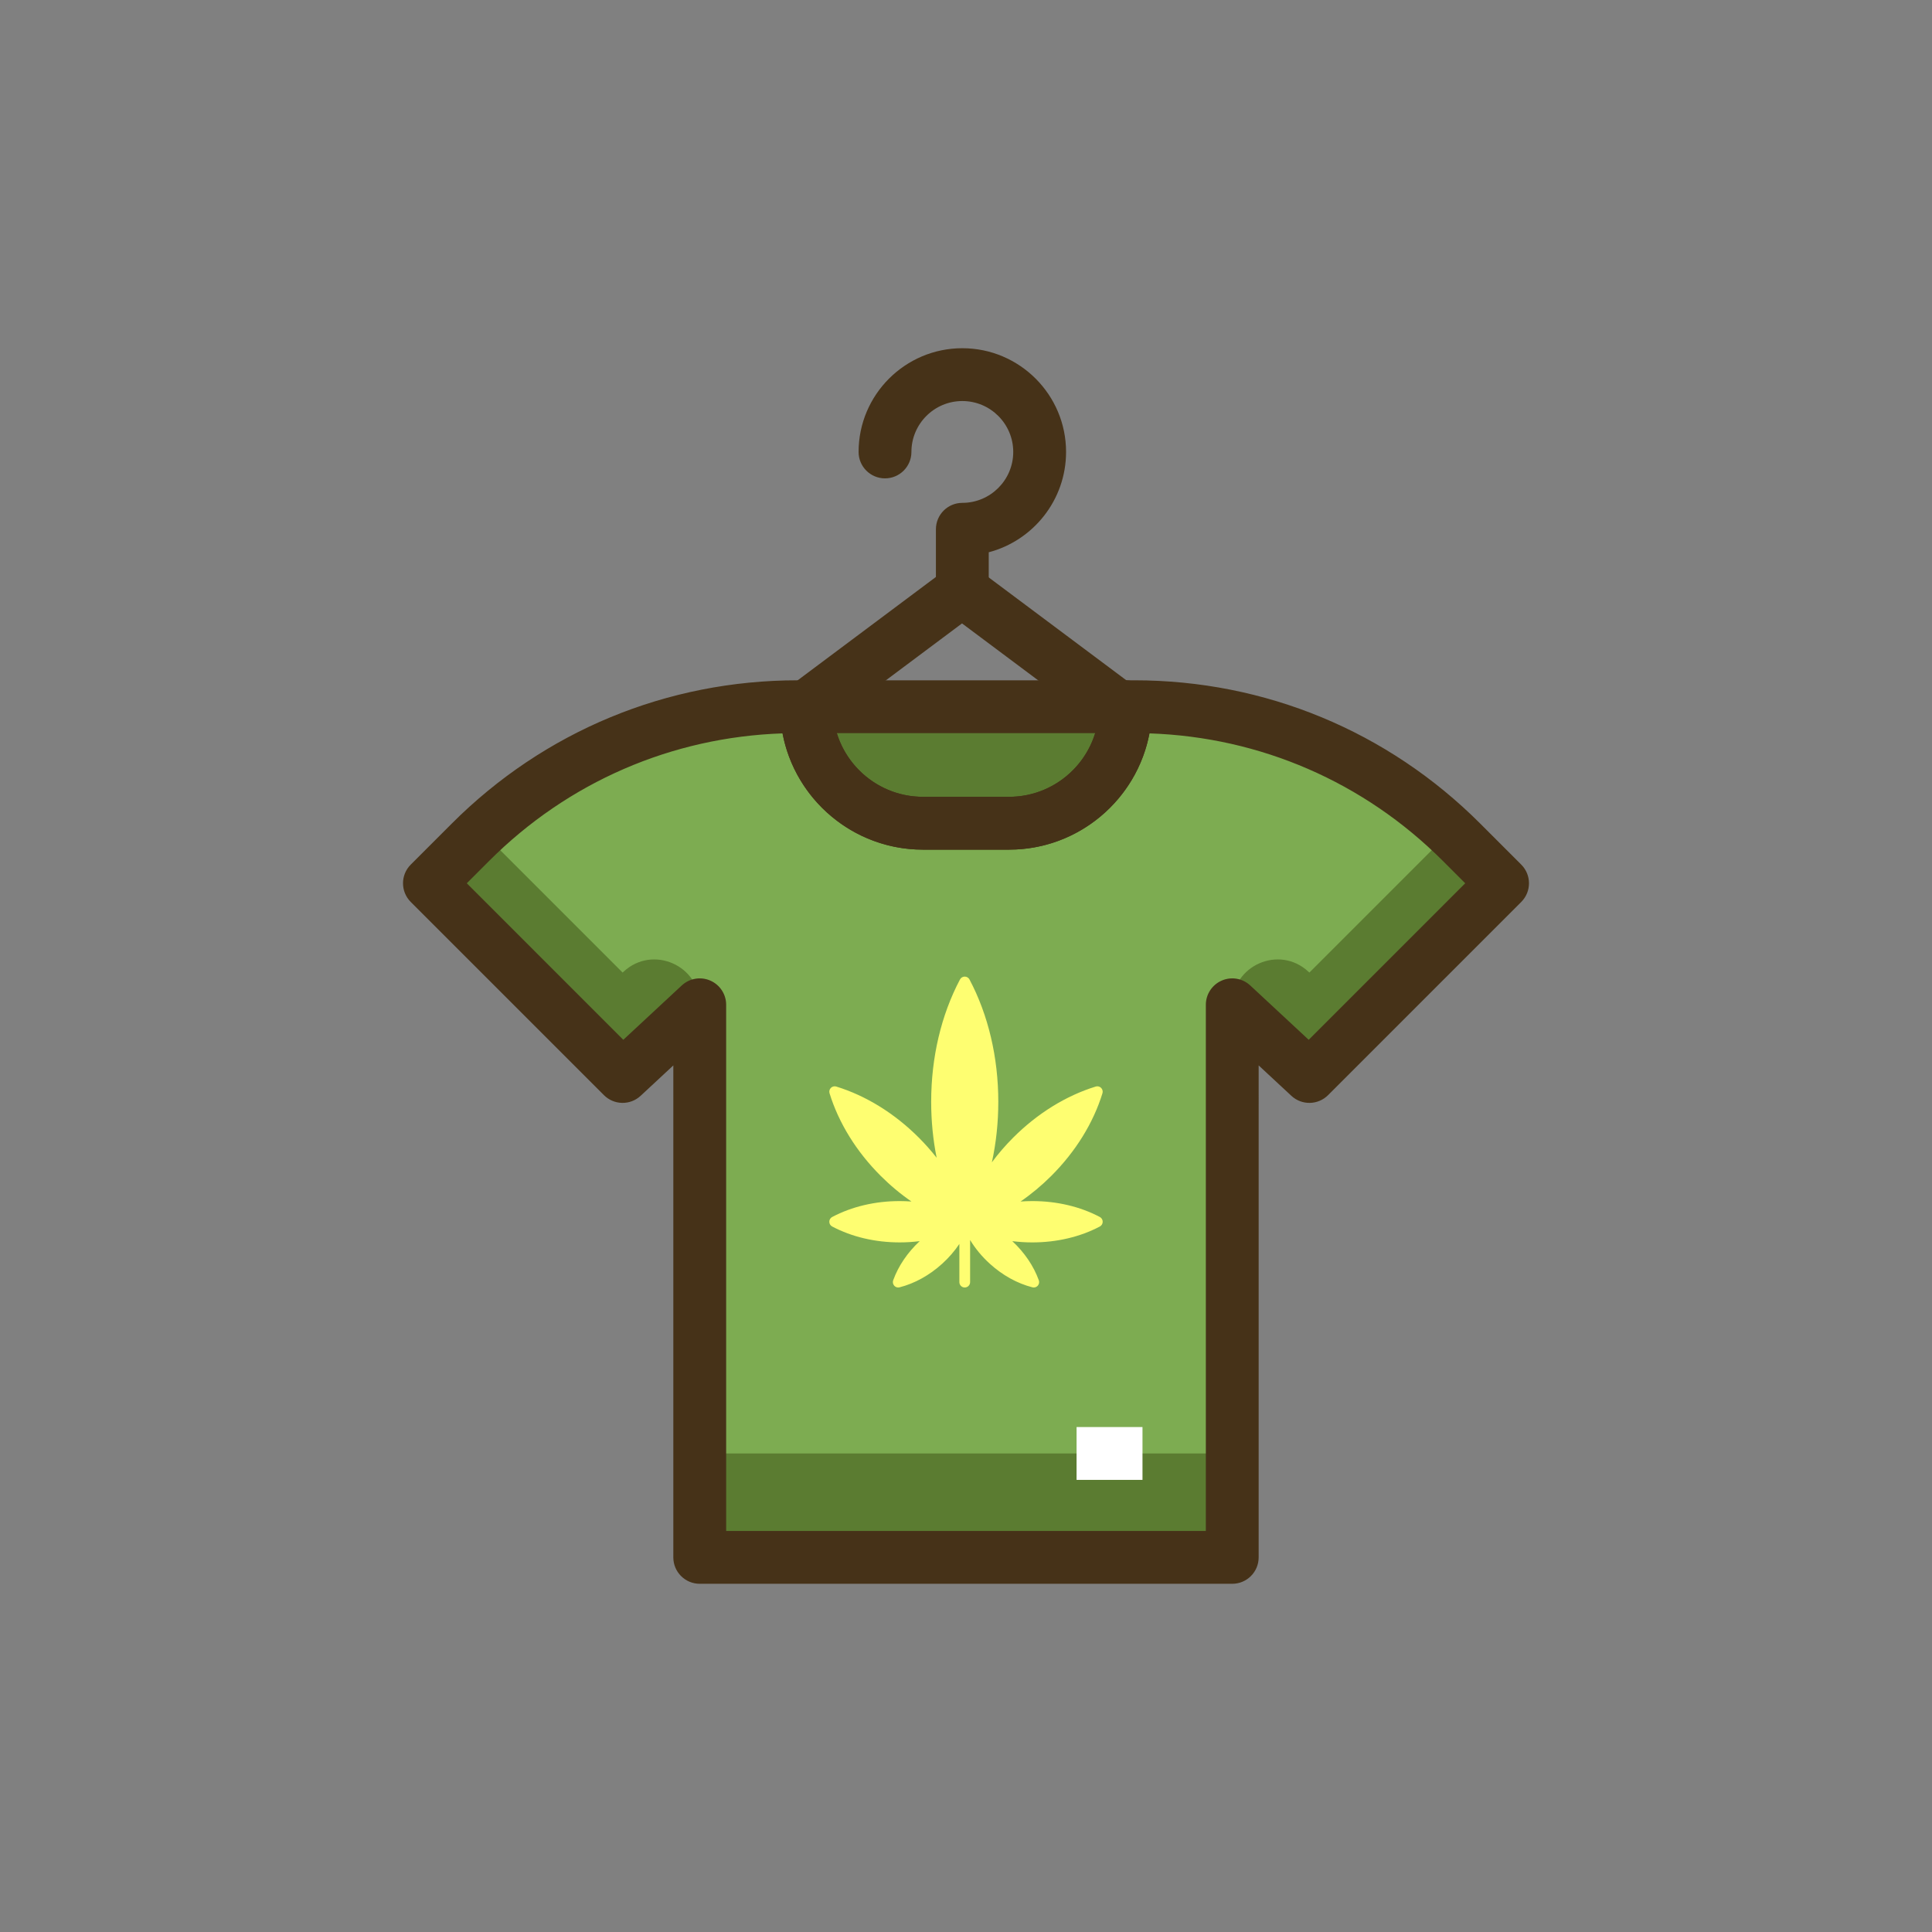 <?xml version="1.0" encoding="utf-8"?>
<!-- Generator: Adobe Illustrator 21.1.0, SVG Export Plug-In . SVG Version: 6.00 Build 0)  -->
<svg version="1.1" id="Layer_1" xmlns="http://www.w3.org/2000/svg" xmlns:xlink="http://www.w3.org/1999/xlink" x="0px" y="0px"
	 viewBox="0 0 512 512" style="enable-background:new 0 0 512 512;" xml:space="preserve">
<rect x="0" y="0" width="512" height="512" fill="#808080" stroke="none"/>
<style type="text/css">
	.st0{fill:#D6CD1E;}
	.st1{fill:#E56823;}
	.st2{fill:#FE8E46;}
	.st3{fill:#FEFE71;}
	.st4{fill:#463218;}
	.st5{fill:#7DAC51;}
	.st6{fill:#5B7C31;}
	.st7{fill:#FFFFFF;}
</style>
<g>
	<g>
		<g>
			<path class="st6" d="M213.718,187.288c0,17.054,13.825,30.878,30.878,30.878h22.807c17.054,0,30.878-13.824,30.878-30.878
				H213.718z"/>
		</g>
	</g>
	<g>
		<g>
			<path class="st5" d="M387.311,223.193c-22.99-22.99-54.171-35.906-86.684-35.906h-2.345c0,17.054-13.825,30.878-30.878,30.878
				h-22.807c-17.054,0-30.878-13.825-30.878-30.878h-2.345c-32.513,0-63.694,12.916-86.684,35.906l-10.885,10.886l51.2,51.2
				l20.436-18.998V412.72h141.12V266.281l20.436,18.998l51.2-51.2L387.311,223.193z"/>
		</g>
	</g>
	<g>
		<g>
			<path class="st6" d="M165.272,257.494l-0.268,0.249l-37.378-37.378c-0.991,0.927-1.974,1.865-2.937,2.829l-10.885,10.885
				l51.2,51.2l20.436-18.997C185.44,255.802,172.948,250.358,165.272,257.494z"/>
		</g>
	</g>
	<g>
		<g>
			<rect x="185.44" y="385.183" class="st6" width="141.12" height="27.537"/>
		</g>
	</g>
	<g>
		<g>
			<path class="st6" d="M387.311,223.194c-0.963-0.964-1.945-1.902-2.937-2.829l-37.378,37.378l-0.268-0.249
				c-7.676-7.136-20.168-1.692-20.168,8.788l20.436,18.997l51.2-51.2L387.311,223.194z"/>
		</g>
	</g>
	<g>
		<g>
			<g>
				<g>
					<path class="st4" d="M403.146,229.129l-10.886-10.887c-24.477-24.476-57.02-37.955-91.634-37.955h-2.345c-3.866,0-7,3.134-7,7
						c0,13.166-10.712,23.878-23.878,23.878h-22.808c-13.167,0-23.878-10.712-23.878-23.878c0-3.866-3.134-7-7-7h-2.345
						c-34.614,0-67.157,13.479-91.634,37.955l-10.886,10.886c-2.734,2.734-2.734,7.166,0,9.9l51.2,51.2
						c2.664,2.663,6.957,2.741,9.716,0.177l8.67-8.06V412.72c0,3.866,3.134,7,7,7h141.12c3.866,0,7-3.134,7-7V282.346l8.671,8.06
						c2.76,2.565,7.054,2.484,9.716-0.178l51.199-51.2C405.88,236.294,405.88,231.863,403.146,229.129z M346.819,275.557
						l-15.493-14.402c-2.039-1.896-5.006-2.405-7.562-1.29c-2.554,1.112-4.204,3.632-4.204,6.417V405.72H192.44V266.282
						c0-2.785-1.651-5.305-4.204-6.417c-2.552-1.113-5.522-0.604-7.562,1.29l-15.493,14.402l-41.478-41.479l5.936-5.936
						c20.889-20.889,48.362-32.798,77.74-33.788c3.32,17.521,18.746,30.811,37.217,30.811h22.808
						c18.472,0,33.897-13.29,37.217-30.811c29.378,0.99,56.852,12.899,77.74,33.787l5.936,5.937L346.819,275.557z"/>
				</g>
			</g>
		</g>
	</g>
	<g>
		<g>
			<g>
				<g>
					<path class="st4" d="M298.282,180.288h-84.564c-3.866,0-7,3.134-7,7c0,20.886,16.992,37.878,37.878,37.878h22.807
						c20.887,0,37.879-16.992,37.879-37.878C305.282,183.421,302.148,180.288,298.282,180.288z M267.403,211.166h-22.807
						c-10.731,0-19.833-7.117-22.832-16.878h68.471C287.236,204.048,278.135,211.166,267.403,211.166z"/>
				</g>
			</g>
		</g>
	</g>
	<g>
		<g>
			<path class="st4" d="M255.027,92.28c-15.159,0-27.492,12.333-27.492,27.492c0,3.866,3.134,7,7,7s7-3.134,7-7
				c0-7.439,6.052-13.492,13.492-13.492s13.492,6.053,13.492,13.492s-6.053,13.491-13.492,13.491c-3.866,0-7,3.134-7,7v16.146
				c0,3.866,3.134,7,7,7s7-3.134,7-7v-10.049c11.78-3.104,20.492-13.848,20.492-26.589C282.52,104.613,270.187,92.28,255.027,92.28z
				"/>
		</g>
	</g>
	<g>
		<g>
			<path class="st4" d="M260.634,152.218c-2.313-3.096-6.699-3.732-9.798-1.415l-41.309,30.878c-3.097,2.314-3.73,6.701-1.416,9.798
				c1.375,1.839,3.48,2.809,5.612,2.809c1.458,0,2.928-0.453,4.186-1.394l41.31-30.878
				C262.314,159.702,262.948,155.315,260.634,152.218z"/>
		</g>
	</g>
	<g>
		<g>
			<path class="st4" d="M300.365,181.681l-41.31-30.878c-3.098-2.316-7.485-1.68-9.798,1.415c-2.314,3.097-1.681,7.483,1.415,9.798
				l41.31,30.878c1.258,0.94,2.729,1.394,4.186,1.394c2.133,0,4.238-0.97,5.612-2.809
				C304.095,188.382,303.461,183.996,300.365,181.681z"/>
		</g>
	</g>
	<g>
		<g>
			<path class="st3" d="M291.468,322.514c-5.219-2.759-11.409-4.217-17.9-4.217c-1.046,0-2.083,0.042-3.11,0.117
				c2.87-1.974,5.611-4.256,8.17-6.815c6.423-6.423,11.104-13.987,13.536-21.874c0.156-0.505,0.019-1.054-0.354-1.427
				s-0.923-0.509-1.427-0.354c-7.886,2.432-15.45,7.112-21.874,13.536c-2.07,2.07-3.958,4.26-5.65,6.54
				c1.124-5.135,1.701-10.515,1.701-16.016c0-11.771-2.64-22.987-7.635-32.436c-0.247-0.466-0.731-0.759-1.259-0.759
				s-1.013,0.292-1.259,0.759c-4.995,9.448-7.635,20.665-7.635,32.436c0,5.072,0.491,10.041,1.449,14.81
				c-1.448-1.848-3.027-3.631-4.729-5.333c-6.424-6.424-13.987-11.104-21.874-13.536c-0.504-0.155-1.054-0.02-1.427,0.354
				c-0.373,0.374-0.51,0.922-0.354,1.427c2.432,7.886,7.112,15.45,13.536,21.874c2.559,2.559,5.3,4.841,8.17,6.815
				c-1.027-0.075-2.064-0.117-3.11-0.117c-6.491,0-12.681,1.458-17.9,4.217c-0.467,0.247-0.759,0.731-0.759,1.259
				c0,0.528,0.292,1.013,0.759,1.26c5.219,2.759,11.409,4.217,17.9,4.217c1.794,0,3.563-0.115,5.296-0.334
				c-3.227,3.007-5.654,6.585-7.025,10.373c-0.18,0.497-0.07,1.052,0.285,1.442c0.274,0.302,0.658,0.467,1.055,0.467
				c0.118,0,0.236-0.015,0.354-0.045c4.018-1.03,7.925-3.192,11.297-6.253c1.76-1.597,3.287-3.364,4.548-5.242v10.116
				c0,0.787,0.638,1.425,1.425,1.425s1.425-0.638,1.425-1.425v-11.16c1.375,2.269,3.135,4.396,5.217,6.287h0
				c3.372,3.062,7.278,5.224,11.297,6.253c0.117,0.03,0.236,0.045,0.354,0.045c0.396,0,0.781-0.166,1.055-0.467
				c0.355-0.391,0.465-0.946,0.285-1.442c-1.371-3.788-3.798-7.366-7.025-10.373c1.733,0.219,3.503,0.334,5.296,0.334
				c6.491,0,12.681-1.458,17.9-4.217c0.467-0.247,0.759-0.731,0.759-1.26C292.227,323.246,291.935,322.761,291.468,322.514z"/>
		</g>
	</g>
	<g>
		<g>
			<rect x="285.302" y="378.183" class="st7" width="17.469" height="14"/>
		</g>
	</g>
</g>
</svg>
